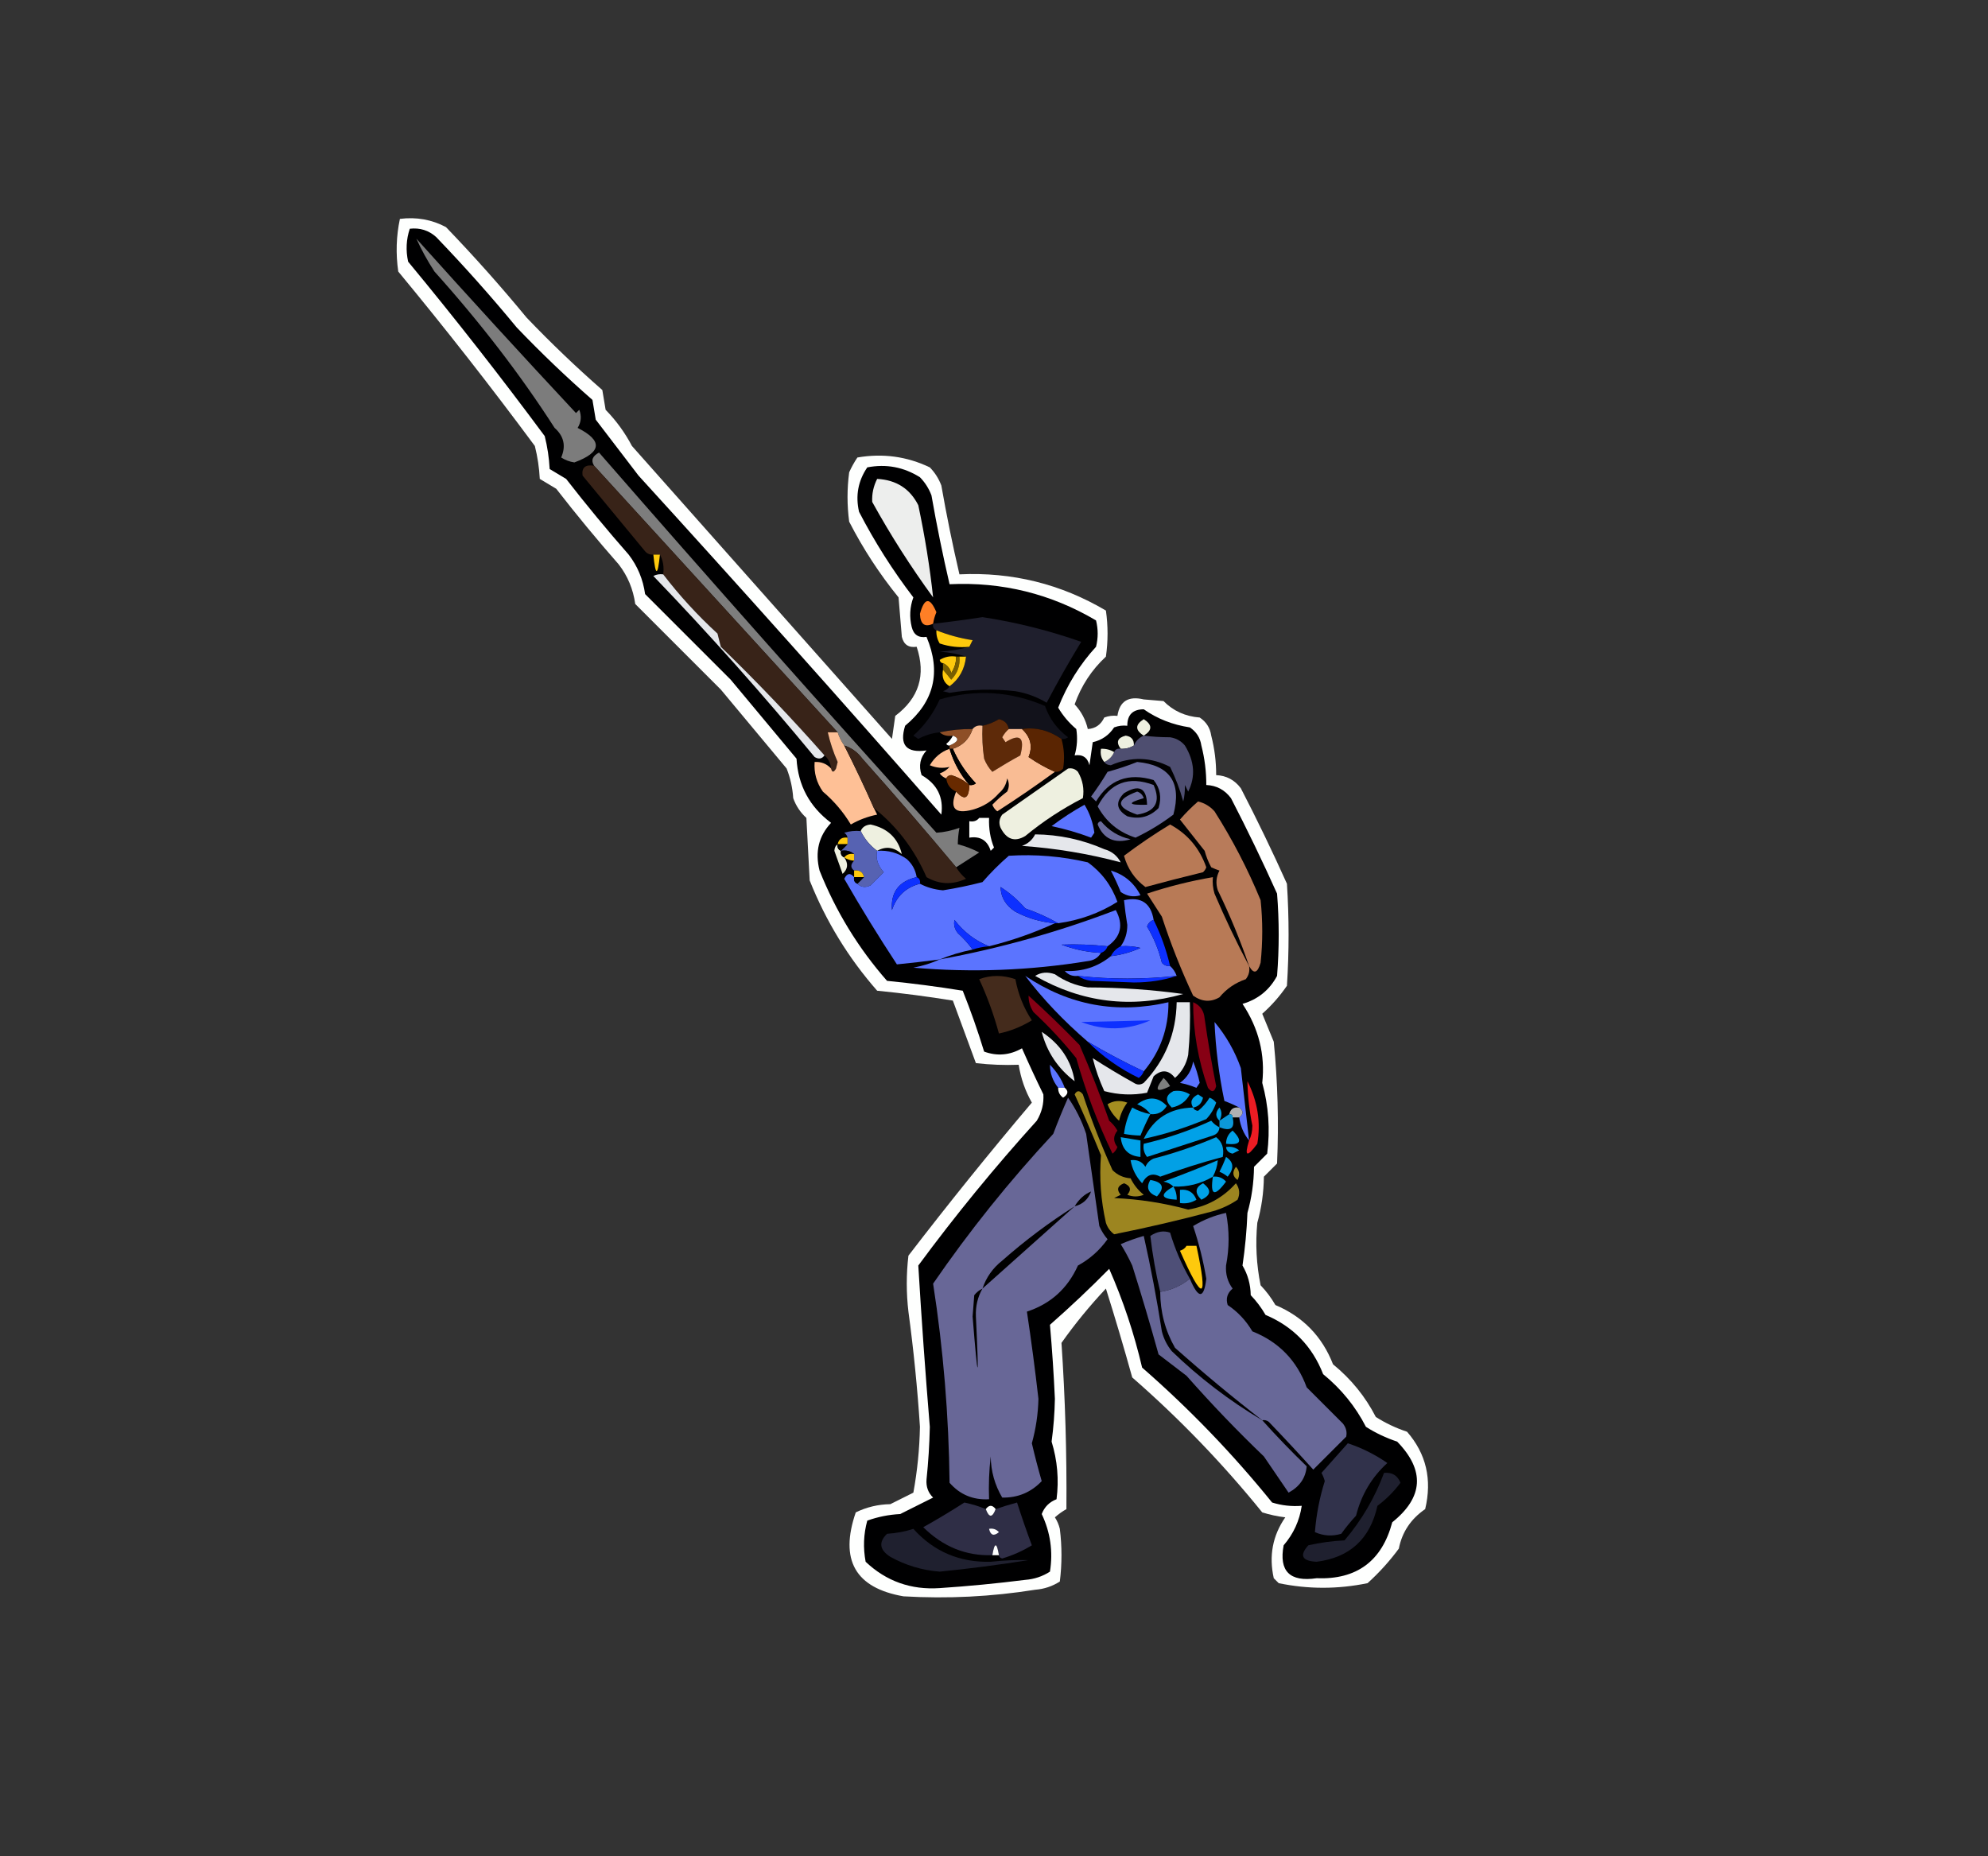 <?xml version="1.0" encoding="UTF-8"?>
<!DOCTYPE svg PUBLIC "-//W3C//DTD SVG 1.1//EN" "http://www.w3.org/Graphics/SVG/1.1/DTD/svg11.dtd">
<svg xmlns="http://www.w3.org/2000/svg" version="1.1" width="604px" height="564px" style="shape-rendering:geometricPrecision; text-rendering:geometricPrecision; image-rendering:optimizeQuality; fill-rule:evenodd; clip-rule:evenodd" xmlns:xlink="http://www.w3.org/1999/xlink">
<rect width="100%" height="100%" fill="#333333" stroke="none"/>
<g><path style="opacity:1" fill="#fefffe" d="M 121.5,66.5 C 126.52,65.873 131.187,66.706 135.5,69C 144.038,77.869 152.204,87.036 160,96.5C 167.364,104.198 175.03,111.531 183,118.5C 183.333,120.5 183.667,122.5 184,124.5C 187.204,127.786 189.871,131.452 192,135.5C 218.333,165.167 244.667,194.833 271,224.5C 271.333,222.167 271.667,219.833 272,217.5C 279.216,212.088 281.383,205.088 278.5,196.5C 276.089,196.863 274.589,195.863 274,193.5C 273.667,189.5 273.333,185.5 273,181.5C 267.213,174.373 262.213,166.707 258,158.5C 257.333,153.5 257.333,148.5 258,143.5C 258.707,141.919 259.54,140.419 260.5,139C 268.2,137.666 275.533,138.666 282.5,142C 284.041,143.579 285.208,145.413 286,147.5C 287.592,156.59 289.425,165.59 291.5,174.5C 307.475,173.742 322.308,177.409 336,185.5C 336.667,190.167 336.667,194.833 336,199.5C 331.675,203.507 328.509,208.34 326.5,214C 328.523,216.175 329.857,218.675 330.5,221.5C 332.824,221.338 334.491,220.172 335.5,218C 336.793,217.51 338.127,217.343 339.5,217.5C 340.161,213.046 342.828,211.379 347.5,212.5C 349.5,212.667 351.5,212.833 353.5,213C 356.457,215.996 360.123,217.662 364.5,218C 366.487,219.319 367.654,221.152 368,223.5C 369.015,227.44 369.515,231.44 369.5,235.5C 372.617,235.642 375.117,236.976 377,239.5C 381.923,249.014 386.59,258.68 391,268.5C 391.667,278.833 391.667,289.167 391,299.5C 388.801,302.693 386.301,305.526 383.5,308C 384.667,310.833 385.833,313.667 387,316.5C 388.211,328.816 388.545,341.149 388,353.5C 386.667,354.833 385.333,356.167 384,357.5C 383.941,362.348 383.274,367.015 382,371.5C 381.392,377.874 381.725,384.207 383,390.5C 384.743,392.321 386.243,394.321 387.5,396.5C 395.864,400.031 401.698,406.031 405,414.5C 410.497,418.986 414.831,424.32 418,430.5C 420.943,432.375 424.11,433.875 427.5,435C 433.314,441.68 435.148,449.513 433,458.5C 428.647,461.494 425.98,465.494 425,470.5C 422.203,474.299 419.036,477.799 415.5,481C 406.447,482.865 397.447,482.865 388.5,481C 388,480.5 387.5,480 387,479.5C 385.485,472.715 386.652,466.548 390.5,461C 388.109,460.713 385.776,460.213 383.5,459.5C 371.497,444.664 358.33,430.998 344,418.5C 341.491,409.466 338.824,400.466 336,391.5C 331.047,396.771 326.547,402.271 322.5,408C 323.633,424.819 324.133,441.653 324,458.5C 322.745,459.211 321.579,460.044 320.5,461C 321.191,462.067 321.691,463.234 322,464.5C 322.667,469.833 322.667,475.167 322,480.5C 319.734,481.956 317.234,482.79 314.5,483C 301.234,485.118 287.9,485.785 274.5,485C 259.855,482.454 255.022,473.954 260,459.5C 263.267,457.899 266.767,457.066 270.5,457C 272.833,455.833 275.167,454.667 277.5,453.5C 278.707,446.89 279.374,440.224 279.5,433.5C 278.737,421.795 277.57,410.128 276,398.5C 275.333,392.833 275.333,387.167 276,381.5C 288.121,365.711 300.621,350.211 313.5,335C 311.47,331.411 310.137,327.578 309.5,323.5C 305.154,323.666 300.821,323.499 296.5,323C 294.166,316.65 291.832,310.316 289.5,304C 281.908,302.765 274.241,301.765 266.5,301C 257.772,291.053 250.938,279.886 246,267.5C 245.667,261.167 245.333,254.833 245,248.5C 243.171,246.844 241.837,244.844 241,242.5C 240.794,239.377 240.127,236.377 239,233.5C 232.333,225.5 225.667,217.5 219,209.5C 210.545,201.045 201.878,192.378 193,183.5C 192.374,179.015 190.708,175.015 188,171.5C 181.428,164.018 175.095,156.351 169,148.5C 167.333,147.5 165.667,146.5 164,145.5C 163.824,142.118 163.324,138.785 162.5,135.5C 149.149,117.471 135.316,99.804 121,82.5C 120.219,77.083 120.385,71.75 121.5,66.5 Z"/></g>
<g><path style="opacity:1" fill="#000001" d="M 124.5,69.5 C 127.564,69.144 130.231,69.977 132.5,72C 141.038,80.869 149.204,90.036 157,99.5C 164.364,107.198 172.03,114.531 180,121.5C 180.333,123.5 180.667,125.5 181,127.5C 185.305,133.145 189.638,138.812 194,144.5C 225.037,178.536 255.704,212.869 286,247.5C 286.734,242.209 284.734,238.209 280,235.5C 279.056,232.653 279.556,230.153 281.5,228C 275.354,228.857 273.187,226.357 275,220.5C 283.834,213.173 286.001,204.173 281.5,193.5C 279.089,193.863 277.589,192.863 277,190.5C 276.259,187.438 276.425,184.438 277.5,181.5C 271.251,173.341 265.751,164.674 261,155.5C 259.875,150.601 260.709,146.101 263.5,142C 269.226,140.896 274.56,141.896 279.5,145C 281.041,146.579 282.208,148.413 283,150.5C 284.592,159.59 286.425,168.59 288.5,177.5C 304.475,176.742 319.308,180.409 333,188.5C 333.667,191.167 333.667,193.833 333,196.5C 328.076,201.862 324.242,208.029 321.5,215C 322.944,217.449 324.778,219.615 327,221.5C 327.43,224.192 327.263,226.859 326.5,229.5C 328.911,229.137 330.411,230.137 331,232.5C 331.333,230.167 331.667,227.833 332,225.5C 334.775,224.864 336.941,223.364 338.5,221C 339.793,220.51 341.127,220.343 342.5,220.5C 342.489,217.178 344.155,215.511 347.5,215.5C 351.592,218.373 356.258,220.206 361.5,221C 363.487,222.319 364.654,224.152 365,226.5C 366.015,230.44 366.515,234.44 366.5,238.5C 369.617,238.642 372.117,239.976 374,242.5C 378.923,252.014 383.59,261.68 388,271.5C 388.667,279.833 388.667,288.167 388,296.5C 385.708,300.788 382.208,303.622 377.5,305C 382.431,312.425 384.431,320.425 383.5,329C 385.429,336.018 385.929,343.185 385,350.5C 383.667,351.833 382.333,353.167 381,354.5C 380.941,359.348 380.274,364.015 379,368.5C 378.786,373.885 378.286,379.219 377.5,384.5C 379.111,387.22 379.944,390.22 380,393.5C 381.743,395.321 383.243,397.321 384.5,399.5C 392.864,403.031 398.698,409.031 402,417.5C 407.497,421.986 411.831,427.32 415,433.5C 417.943,435.375 421.11,436.875 424.5,438C 432.976,446.736 432.476,454.902 423,462.5C 419.858,474.31 412.192,479.977 400,479.5C 391.863,480.697 388.529,477.364 390,469.5C 392.995,466.013 394.828,462.013 395.5,457.5C 392.421,457.74 389.421,457.407 386.5,456.5C 374.497,441.664 361.33,427.998 347,415.5C 344.583,405.153 341.25,395.153 337,385.5C 331.224,391.363 325.224,397.029 319,402.5C 319.655,409.951 320.155,417.451 320.5,425C 320.42,429.359 320.086,433.692 319.5,438C 321.263,443.731 321.763,449.564 321,455.5C 318.82,456.346 317.32,457.846 316.5,460C 319.141,465.582 319.975,471.416 319,477.5C 316.734,478.956 314.234,479.79 311.5,480C 302.857,481.09 294.19,481.923 285.5,482.5C 276.773,483.092 269.273,480.426 263,474.5C 262.204,470.245 262.371,466.079 263.5,462C 266.711,460.847 270.044,460.18 273.5,460C 276.833,458.333 280.167,456.667 283.5,455C 281.993,453.527 281.326,451.693 281.5,449.5C 282.055,444.183 282.388,438.849 282.5,433.5C 281.146,417.155 279.979,400.822 279,384.5C 290.244,369.252 302.244,354.586 315,340.5C 316.513,337.976 317.18,335.309 317,332.5C 314.737,327.876 312.57,323.209 310.5,318.5C 306.784,320.612 302.951,320.945 299,319.5C 297.08,313.207 294.913,307.04 292.5,301C 284.908,299.765 277.241,298.765 269.5,298C 260.772,288.053 253.938,276.886 249,264.5C 247.568,258.852 248.735,254.018 252.5,250C 245.973,245.111 242.473,238.611 242,230.5C 235.333,222.5 228.667,214.5 222,206.5C 213.545,198.045 204.878,189.378 196,180.5C 195.374,176.015 193.708,172.015 191,168.5C 184.428,161.018 178.095,153.351 172,145.5C 170.333,144.5 168.667,143.5 167,142.5C 166.824,139.118 166.324,135.785 165.5,132.5C 152.149,114.471 138.316,96.804 124,79.5C 123.253,76.076 123.42,72.743 124.5,69.5 Z"/></g>
<g><path style="opacity:1" fill="#7c7c7c" d="M 126.5,72.5 C 142.468,90.303 158.634,107.97 175,125.5C 175.333,125.167 175.667,124.833 176,124.5C 176.743,126.441 176.576,128.274 175.5,130C 183.187,133.904 182.854,137.404 174.5,140.5C 173.062,140.281 171.729,139.781 170.5,139C 172.004,135.519 171.337,132.519 168.5,130C 158.189,113.948 146.022,98.115 132,82.5C 129.865,79.233 128.031,75.899 126.5,72.5 Z"/></g>
<g><path style="opacity:1" fill="#7d7d7d" d="M 290.5,263.5 C 281.21,252.372 271.71,241.372 262,230.5C 260.549,228.536 258.716,227.203 256.5,226.5C 255.655,225.329 254.989,223.995 254.5,222.5C 229.862,195.526 205.195,168.526 180.5,141.5C 179.488,139.9 179.988,138.566 182,137.5C 215.795,176.297 249.962,214.797 284.5,253C 286.851,252.86 289.184,252.36 291.5,251.5C 291.185,253.226 291.019,254.893 291,256.5C 293.28,257.086 295.447,257.92 297.5,259C 295.138,260.511 292.805,262.011 290.5,263.5 Z"/></g>
<g><path style="opacity:1" fill="#382318" d="M 180.5,141.5 C 205.195,168.526 229.862,195.526 254.5,222.5C 253.5,222.5 252.5,222.5 251.5,222.5C 252.202,225.578 253.202,228.578 254.5,231.5C 254.333,232.167 254.167,232.833 254,233.5C 253.31,234.738 252.81,234.738 252.5,233.5C 252.34,231.847 251.674,230.514 250.5,229.5C 240.459,218.107 229.959,207.107 219,196.5C 218.667,195.167 218.333,193.833 218,192.5C 211.925,186.93 206.425,180.93 201.5,174.5C 201.795,172.265 201.461,170.265 200.5,168.5C 199.833,168.5 199.167,168.5 198.5,168.5C 197.504,168.586 196.671,168.252 196,167.5C 189.667,159.833 183.333,152.167 177,144.5C 176.667,142.066 177.834,141.066 180.5,141.5 Z"/></g>
<g><path style="opacity:1" fill="#edeeed" d="M 266.5,145.5 C 272.295,145.804 276.462,148.471 279,153.5C 281.012,162.994 282.512,172.328 283.5,181.5C 276.719,172.22 270.553,162.554 265,152.5C 264.865,150.078 265.365,147.745 266.5,145.5 Z"/></g>
<g><path style="opacity:1" fill="#fec90d" d="M 198.5,168.5 C 199.167,168.5 199.833,168.5 200.5,168.5C 199.833,175.167 199.167,175.167 198.5,168.5 Z"/></g>
<g><path style="opacity:1" fill="#e5e7eb" d="M 201.5,174.5 C 206.425,180.93 211.925,186.93 218,192.5C 218.333,193.833 218.667,195.167 219,196.5C 229.959,207.107 240.459,218.107 250.5,229.5C 249.749,230.573 248.749,230.74 247.5,230C 231.797,210.971 215.463,192.638 198.5,175C 199.448,174.517 200.448,174.351 201.5,174.5 Z"/></g>
<g><path style="opacity:1" fill="#fe7f26" d="M 283.5,189.5 C 280.964,190.671 279.631,189.671 279.5,186.5C 280.865,181.514 282.532,181.347 284.5,186C 284.011,187.138 283.678,188.305 283.5,189.5 Z"/></g>
<g><path style="opacity:1" fill="#1f1f2d" d="M 288.5,208.5 C 291.433,206.309 293.1,203.309 293.5,199.5C 291.031,198.683 288.365,198.183 285.5,198C 288.695,197.819 291.695,197.319 294.5,196.5C 294.804,195.85 295.137,195.183 295.5,194.5C 291.668,193.904 288.001,192.904 284.5,191.5C 283.662,191.158 283.328,190.492 283.5,189.5C 288.506,188.944 293.506,188.277 298.5,187.5C 308.733,189.058 318.733,191.558 328.5,195C 324.819,201.02 321.319,207.187 318,213.5C 315.07,211.745 311.903,210.578 308.5,210C 301.802,209.243 295.136,209.409 288.5,210.5C 287.833,210.333 287.167,210.167 286.5,210C 287.416,209.722 288.082,209.222 288.5,208.5 Z"/></g>
<g><path style="opacity:1" fill="#fec90d" d="M 284.5,191.5 C 288.001,192.904 291.668,193.904 295.5,194.5C 295.137,195.183 294.804,195.85 294.5,196.5C 291.428,196.817 288.428,196.484 285.5,195.5C 284.754,194.264 284.421,192.93 284.5,191.5 Z"/></g>
<g><path style="opacity:1" fill="#fec90d" d="M 290.5,199.5 C 290.509,201.308 290.009,202.975 289,204.5C 288.623,203.058 287.79,202.058 286.5,201.5C 285.957,201.44 285.624,201.107 285.5,200.5C 287.045,199.548 288.712,199.215 290.5,199.5 Z"/></g>
<g><path style="opacity:1" fill="#785e00" d="M 290.5,199.5 C 290.833,199.5 291.167,199.5 291.5,199.5C 291.736,202.226 290.903,204.559 289,206.5C 288.148,205.429 287.315,204.429 286.5,203.5C 286.5,202.833 286.5,202.167 286.5,201.5C 287.79,202.058 288.623,203.058 289,204.5C 290.009,202.975 290.509,201.308 290.5,199.5 Z"/></g>
<g><path style="opacity:1" fill="#fec90d" d="M 291.5,199.5 C 292.167,199.5 292.833,199.5 293.5,199.5C 293.1,203.309 291.433,206.309 288.5,208.5C 286.744,207.448 286.077,205.781 286.5,203.5C 287.315,204.429 288.148,205.429 289,206.5C 290.903,204.559 291.736,202.226 291.5,199.5 Z"/></g>
<g><path style="opacity:1" fill="#12121b" d="M 322.5,224.5 C 318.674,221.876 314.674,220.876 310.5,221.5C 309.167,221.5 307.833,221.5 306.5,221.5C 306.213,219.879 305.213,218.879 303.5,218.5C 301.925,219.456 300.258,220.123 298.5,220.5C 297.209,220.263 296.209,220.596 295.5,221.5C 292.119,221.46 288.786,221.793 285.5,222.5C 283.213,222.724 281.047,223.391 279,224.5C 278.5,224.167 278,223.833 277.5,223.5C 280.94,220.393 283.607,216.727 285.5,212.5C 296.429,209.35 307.096,210.016 317.5,214.5C 318.834,218.344 321.168,221.511 324.5,224C 323.906,224.464 323.239,224.631 322.5,224.5 Z"/></g>
<g><path style="opacity:1" fill="#5e2a09" d="M 306.5,221.5 C 305.722,222.156 305.056,222.989 304.5,224C 304.833,224.5 305.167,225 305.5,225.5C 309.923,222.738 311.423,224.071 310,229.5C 307.138,231.07 304.305,232.737 301.5,234.5C 300.416,233.335 299.583,232.002 299,230.5C 298.502,227.183 298.335,223.85 298.5,220.5C 300.258,220.123 301.925,219.456 303.5,218.5C 305.213,218.879 306.213,219.879 306.5,221.5 Z"/></g>
<g><path style="opacity:1" fill="#eef0e0" d="M 347.5,223.5 C 344.839,221.839 344.839,220.172 347.5,218.5C 350.148,220.206 350.148,221.872 347.5,223.5 Z"/></g>
<g><path style="opacity:1" fill="#f9bc94" d="M 298.5,220.5 C 298.335,223.85 298.502,227.183 299,230.5C 299.583,232.002 300.416,233.335 301.5,234.5C 304.305,232.737 307.138,231.07 310,229.5C 311.423,224.071 309.923,222.738 305.5,225.5C 305.167,225 304.833,224.5 304.5,224C 305.056,222.989 305.722,222.156 306.5,221.5C 307.833,221.5 309.167,221.5 310.5,221.5C 313.147,223.933 313.814,226.767 312.5,230C 315.032,231.765 317.699,233.265 320.5,234.5C 314.845,238.637 309.012,242.637 303,246.5C 302.308,245.975 301.808,245.308 301.5,244.5C 302.865,243.059 304.365,241.726 306,240.5C 306.667,239.167 306.667,237.833 306,236.5C 305.727,238.329 304.893,239.829 303.5,241C 301.368,243.455 298.701,245.121 295.5,246C 290.101,247.437 288.435,245.604 290.5,240.5C 293.059,243.333 294.392,242.666 294.5,238.5C 295.239,238.631 295.906,238.464 296.5,238C 293.526,234.872 291.193,231.372 289.5,227.5C 292.478,226.522 294.478,224.522 295.5,221.5C 296.209,220.596 297.209,220.263 298.5,220.5 Z"/></g>
<g><path style="opacity:1" fill="#5a2502" d="M 322.5,224.5 C 323.329,227.469 323.495,230.469 323,233.5C 322.329,234.252 321.496,234.586 320.5,234.5C 317.699,233.265 315.032,231.765 312.5,230C 313.814,226.767 313.147,223.933 310.5,221.5C 314.674,220.876 318.674,221.876 322.5,224.5 Z"/></g>
<g><path style="opacity:1" fill="#8e4f27" d="M 295.5,221.5 C 294.478,224.522 292.478,226.522 289.5,227.5C 289.167,227.5 288.833,227.5 288.5,227.5C 288.5,227.167 288.5,226.833 288.5,226.5C 291.217,225.322 291.55,224.322 289.5,223.5C 287.901,223.768 286.568,223.434 285.5,222.5C 288.786,221.793 292.119,221.46 295.5,221.5 Z"/></g>
<g><path style="opacity:1" fill="#fec096" d="M 254.5,222.5 C 254.989,223.995 255.655,225.329 256.5,226.5C 259.712,232.837 262.712,239.171 265.5,245.5C 265.804,246.15 266.137,246.817 266.5,247.5C 263.625,248.081 260.958,249.081 258.5,250.5C 256.237,246.733 253.404,243.399 250,240.5C 248.092,237.794 247.259,234.794 247.5,231.5C 249.514,231.392 251.18,232.058 252.5,233.5C 252.81,234.738 253.31,234.738 254,233.5C 254.167,232.833 254.333,232.167 254.5,231.5C 253.202,228.578 252.202,225.578 251.5,222.5C 252.5,222.5 253.5,222.5 254.5,222.5 Z"/></g>
<g><path style="opacity:1" fill="#fefffe" d="M 289.5,223.5 C 291.55,224.322 291.217,225.322 288.5,226.5C 288.062,226.565 287.728,226.399 287.5,226C 288.381,225.292 289.047,224.458 289.5,223.5 Z"/></g>
<g><path style="opacity:1" fill="#eef0e0" d="M 344.5,226.5 C 343.292,227.234 341.959,227.567 340.5,227.5C 339,225.491 339.5,224.158 342,223.5C 343.749,223.748 344.582,224.748 344.5,226.5 Z"/></g>
<g><path style="opacity:1" fill="#4e4e70" d="M 347.5,223.5 C 349.964,223.824 352.631,223.991 355.5,224C 357.329,224.273 358.829,225.107 360,226.5C 362.938,231.321 363.271,235.988 361,240.5C 360.667,239.833 360.333,239.167 360,238.5C 360.046,240.313 359.88,241.979 359.5,243.5C 358.474,239.815 357.14,236.315 355.5,233C 349.643,229.973 343.643,229.807 337.5,232.5C 336.584,232.457 335.917,232.124 335.5,231.5C 336.9,230.9 337.9,229.9 338.5,228.5C 338.842,227.662 339.508,227.328 340.5,227.5C 341.959,227.567 343.292,227.234 344.5,226.5C 345.1,225.1 346.1,224.1 347.5,223.5 Z"/></g>
<g><path style="opacity:1" fill="#fec096" d="M 288.5,227.5 C 289.718,231.604 291.718,235.271 294.5,238.5C 292.918,237.124 291.085,236.124 289,235.5C 288.235,235.57 287.735,235.903 287.5,236.5C 286.711,236.217 286.044,235.717 285.5,235C 286.672,234.581 287.672,233.915 288.5,233C 286.473,233.498 284.473,233.331 282.5,232.5C 283.931,230.062 285.931,228.396 288.5,227.5 Z"/></g>
<g><path style="opacity:1" fill="#000000" d="M 288.5,227.5 C 288.833,227.5 289.167,227.5 289.5,227.5C 291.193,231.372 293.526,234.872 296.5,238C 295.906,238.464 295.239,238.631 294.5,238.5C 291.718,235.271 289.718,231.604 288.5,227.5 Z"/></g>
<g><path style="opacity:1" fill="#eef0e0" d="M 338.5,228.5 C 337.9,229.9 336.9,230.9 335.5,231.5C 334.566,230.432 334.232,229.099 334.5,227.5C 335.959,227.433 337.292,227.766 338.5,228.5 Z"/></g>
<g><path style="opacity:1" fill="#392419" d="M 256.5,226.5 C 258.716,227.203 260.549,228.536 262,230.5C 271.71,241.372 281.21,252.372 290.5,263.5C 291.29,264.794 292.29,265.961 293.5,267C 289.341,268.892 285.341,268.726 281.5,266.5C 277.797,258.015 272.463,251.015 265.5,245.5C 262.712,239.171 259.712,232.837 256.5,226.5 Z"/></g>
<g><path style="opacity:1" fill="#6a6b9c" d="M 345.5,231.5 C 355.428,232.439 359.095,237.773 356.5,247.5C 352.917,250.21 349.083,252.543 345,254.5C 339.875,252.86 336.042,249.693 333.5,245C 337.217,237.822 342.884,235.655 350.5,238.5C 352.722,243.619 351.056,246.619 345.5,247.5C 338.945,245.259 338.945,242.926 345.5,240.5C 346.5,240.833 347.167,241.5 347.5,242.5C 342.343,243.987 342.676,244.653 348.5,244.5C 348.394,239.369 346.061,238.203 341.5,241C 338.828,243.679 339.162,246.012 342.5,248C 346.18,249.027 349.347,248.194 352,245.5C 352.987,242.303 352.487,239.47 350.5,237C 342.85,234.696 337.017,236.862 333,243.5C 332.5,243 332,242.5 331.5,242C 333.291,239.586 334.957,237.086 336.5,234.5C 339.662,233.635 342.662,232.635 345.5,231.5 Z"/></g>
<g><path style="opacity:1" fill="#eef0e0" d="M 324.5,233.5 C 325.675,233.281 326.675,233.614 327.5,234.5C 328.96,237.029 329.46,239.696 329,242.5C 322.739,245.712 316.905,249.545 311.5,254C 308.313,255.901 305.813,255.067 304,251.5C 303.405,250.101 303.572,248.768 304.5,247.5C 311.233,242.811 317.9,238.144 324.5,233.5 Z"/></g>
<g><path style="opacity:1" fill="#682a00" d="M 294.5,238.5 C 294.392,242.666 293.059,243.333 290.5,240.5C 288.738,239.738 287.738,238.404 287.5,236.5C 287.735,235.903 288.235,235.57 289,235.5C 291.085,236.124 292.918,237.124 294.5,238.5 Z"/></g>
<g><path style="opacity:1" fill="#5b74ff" d="M 329.5,244.5 C 331.053,247.017 332.053,249.85 332.5,253C 332.167,253.5 331.833,254 331.5,254.5C 327.596,253.024 323.596,251.857 319.5,251C 322.728,248.56 326.061,246.394 329.5,244.5 Z"/></g>
<g><path style="opacity:1" fill="#fefffe" d="M 297.5,248.5 C 298.5,248.5 299.5,248.5 300.5,248.5C 300.378,251.77 300.878,254.77 302,257.5C 301.667,257.833 301.333,258.167 301,258.5C 299.974,255.307 297.808,253.974 294.5,254.5C 294.5,252.833 294.5,251.167 294.5,249.5C 295.791,249.737 296.791,249.404 297.5,248.5 Z"/></g>
<g><path style="opacity:1" fill="#6a6b9c" d="M 333.5,250.5 C 333.56,249.957 333.893,249.624 334.5,249.5C 336.865,252.35 339.865,254.184 343.5,255C 338.648,256.402 335.314,254.902 333.5,250.5 Z"/></g>
<g><path style="opacity:1" fill="#eef0e0" d="M 266.5,258.5 C 264.376,256.941 262.709,254.941 261.5,252.5C 261.97,251.307 262.97,250.64 264.5,250.5C 269.667,251.623 272.834,254.623 274,259.5C 271.643,257.354 269.143,257.021 266.5,258.5 Z"/></g>
<g><path style="opacity:1" fill="#b87a56" d="M 355.5,250.5 C 360.78,253.35 364.447,257.683 366.5,263.5C 366.291,264.086 365.957,264.586 365.5,265C 359.645,266.422 353.812,267.922 348,269.5C 344.749,267.095 342.583,263.928 341.5,260C 346.059,256.563 350.726,253.396 355.5,250.5 Z"/></g>
<g><path style="opacity:1" fill="#5662b2" d="M 261.5,252.5 C 262.709,254.941 264.376,256.941 266.5,258.5C 265.995,260.75 266.662,262.917 268.5,265C 267.167,266.333 265.833,267.667 264.5,269C 262.934,269.765 261.601,269.598 260.5,268.5C 261.167,267.833 261.833,267.167 262.5,266.5C 262.179,264.952 261.179,264.285 259.5,264.5C 258.375,263.652 258.375,262.652 259.5,261.5C 259.5,260.833 259.5,260.167 259.5,259.5C 258.432,258.566 257.099,258.232 255.5,258.5C 256.167,257.833 256.833,257.167 257.5,256.5C 257.5,255.833 257.5,255.167 257.5,254.5C 257.389,253.883 257.056,253.383 256.5,253C 258.134,252.506 259.801,252.34 261.5,252.5 Z"/></g>
<g><path style="opacity:1" fill="#e5e7eb" d="M 314.5,253.5 C 321.79,253.572 328.79,255.072 335.5,258C 337.754,258.624 339.421,259.957 340.5,262C 330.763,259.394 320.763,257.727 310.5,257C 312.324,256.34 313.657,255.173 314.5,253.5 Z"/></g>
<g><path style="opacity:1" fill="#fec90d" d="M 257.5,254.5 C 257.5,255.167 257.5,255.833 257.5,256.5C 256.5,256.5 255.5,256.5 254.5,256.5C 254.821,254.952 255.821,254.285 257.5,254.5 Z"/></g>
<g><path style="opacity:1" fill="#eef0e0" d="M 254.5,256.5 C 254.328,257.492 254.662,258.158 255.5,258.5C 255.328,259.492 255.662,260.158 256.5,260.5C 257.795,262.372 257.628,264.038 256,265.5C 255.163,263.162 254.33,260.828 253.5,258.5C 253.543,257.584 253.876,256.917 254.5,256.5 Z"/></g>
<g><path style="opacity:1" fill="#000000" d="M 254.5,256.5 C 255.5,256.5 256.5,256.5 257.5,256.5C 256.833,257.167 256.167,257.833 255.5,258.5C 254.662,258.158 254.328,257.492 254.5,256.5 Z"/></g>
<g><path style="opacity:1" fill="#000000" d="M 255.5,258.5 C 257.099,258.232 258.432,258.566 259.5,259.5C 258.209,259.263 257.209,259.596 256.5,260.5C 255.662,260.158 255.328,259.492 255.5,258.5 Z"/></g>
<g><path style="opacity:1" fill="#5b74ff" d="M 266.5,258.5 C 269.829,258.264 272.829,259.097 275.5,261C 277.16,262.488 278.16,264.321 278.5,266.5C 273.086,267.737 270.586,271.07 271,276.5C 272.417,272.248 275.25,269.581 279.5,268.5C 281.586,269.609 283.92,270.276 286.5,270.5C 290.54,269.859 294.54,269.025 298.5,268C 300.93,265.182 303.597,262.516 306.5,260C 314.589,259.491 322.589,260.158 330.5,262C 334.683,264.996 337.683,268.996 339.5,274C 334.04,277.433 328.04,279.6 321.5,280.5C 318.394,278.732 315.061,277.232 311.5,276C 309.295,273.46 306.795,271.293 304,269.5C 304.088,272.642 305.588,275.142 308.5,277C 312.259,278.985 316.259,280.152 320.5,280.5C 314.127,283.434 307.46,285.767 300.5,287.5C 296.331,285.846 292.831,283.179 290,279.5C 289.685,280.908 290.018,282.241 291,283.5C 292.707,285.037 294.207,286.704 295.5,288.5C 291.975,289.21 288.642,290.21 285.5,291.5C 281.121,292.08 276.788,292.58 272.5,293C 266.916,284.501 261.583,275.834 256.5,267C 257.352,265.272 258.352,265.105 259.5,266.5C 259.328,267.492 259.662,268.158 260.5,268.5C 261.601,269.598 262.934,269.765 264.5,269C 265.833,267.667 267.167,266.333 268.5,265C 266.662,262.917 265.995,260.75 266.5,258.5 Z"/></g>
<g><path style="opacity:1" fill="#fec90d" d="M 256.5,260.5 C 257.209,259.596 258.209,259.263 259.5,259.5C 259.5,260.167 259.5,260.833 259.5,261.5C 258.391,261.443 257.391,261.11 256.5,260.5 Z"/></g>
<g><path style="opacity:1" fill="#b87b5a" d="M 379.5,293.5 C 376.828,285.655 373.661,277.989 370,270.5C 369.313,268.432 369.48,266.432 370.5,264.5C 369.753,264.264 368.92,263.93 368,263.5C 367.138,261.913 366.471,260.246 366,258.5C 363.486,255.322 360.986,252.156 358.5,249C 360.234,246.999 362.067,245.166 364,243.5C 365.982,243.99 367.649,244.99 369,246.5C 374.462,255.091 379.129,264.091 383,273.5C 383.667,279.833 383.667,286.167 383,292.5C 382.073,295.706 380.907,296.039 379.5,293.5 Z"/></g>
<g><path style="opacity:1" fill="#fec90d" d="M 259.5,264.5 C 261.179,264.285 262.179,264.952 262.5,266.5C 261.5,266.5 260.5,266.5 259.5,266.5C 259.5,265.833 259.5,265.167 259.5,264.5 Z"/></g>
<g><path style="opacity:1" fill="#5b74ff" d="M 337.5,264.5 C 341.532,265.694 344.532,268.194 346.5,272C 344.365,272.635 342.365,272.301 340.5,271C 339.588,268.749 338.588,266.583 337.5,264.5 Z"/></g>
<g><path style="opacity:1" fill="#000000" d="M 259.5,266.5 C 260.5,266.5 261.5,266.5 262.5,266.5C 261.833,267.167 261.167,267.833 260.5,268.5C 259.662,268.158 259.328,267.492 259.5,266.5 Z"/></g>
<g><path style="opacity:1" fill="#0d30ff" d="M 278.5,266.5 C 279.338,266.842 279.672,267.508 279.5,268.5C 275.25,269.581 272.417,272.248 271,276.5C 270.586,271.07 273.086,267.737 278.5,266.5 Z"/></g>
<g><path style="opacity:1" fill="#b87a56" d="M 379.5,293.5 C 379.762,294.978 379.429,296.311 378.5,297.5C 375.274,298.606 372.607,300.439 370.5,303C 367.847,304.552 365.181,304.385 362.5,302.5C 358.853,294.732 355.686,286.732 353,278.5C 351.5,276.167 350,273.833 348.5,271.5C 355.039,269.326 361.706,267.659 368.5,266.5C 368.34,268.199 368.506,269.866 369,271.5C 372.239,279.1 375.739,286.433 379.5,293.5 Z"/></g>
<g><path style="opacity:1" fill="#0d30ff" d="M 321.5,280.5 C 321.167,280.5 320.833,280.5 320.5,280.5C 316.259,280.152 312.259,278.985 308.5,277C 305.588,275.142 304.088,272.642 304,269.5C 306.795,271.293 309.295,273.46 311.5,276C 315.061,277.232 318.394,278.732 321.5,280.5 Z"/></g>
<g><path style="opacity:1" fill="#5b74ff" d="M 350.5,279.5 C 349.522,279.811 348.855,280.478 348.5,281.5C 350.559,284.949 352.059,288.616 353,292.5C 353.671,293.252 354.504,293.586 355.5,293.5C 356.401,294.29 357.068,295.29 357.5,296.5C 347.511,297.579 337.511,297.579 327.5,296.5C 325.897,296.688 324.563,296.188 323.5,295C 328.84,295.267 333.506,293.767 337.5,290.5C 340.625,290.135 343.625,289.302 346.5,288C 344.527,287.505 342.527,287.338 340.5,287.5C 341.851,285.608 342.518,283.442 342.5,281C 342.083,278.502 341.749,276.002 341.5,273.5C 346.673,272.35 349.673,274.35 350.5,279.5 Z"/></g>
<g><path style="opacity:1" fill="#5b74ff" d="M 336.5,287.5 C 331.828,286.997 327.161,286.831 322.5,287C 326.378,288.47 330.378,289.303 334.5,289.5C 333.653,290.966 332.32,291.8 330.5,292C 312.886,294.869 295.219,295.536 277.5,294C 280.379,293.454 283.046,292.621 285.5,291.5C 303.794,288.135 321.627,283.135 339,276.5C 341.408,280.966 340.575,284.633 336.5,287.5 Z"/></g>
<g><path style="opacity:1" fill="#0d30ff" d="M 300.5,287.5 C 298.784,287.629 297.117,287.962 295.5,288.5C 294.207,286.704 292.707,285.037 291,283.5C 290.018,282.241 289.685,280.908 290,279.5C 292.831,283.179 296.331,285.846 300.5,287.5 Z"/></g>
<g><path style="opacity:1" fill="#0d30ff" d="M 350.5,279.5 C 352.687,283.895 354.354,288.562 355.5,293.5C 354.504,293.586 353.671,293.252 353,292.5C 352.059,288.616 350.559,284.949 348.5,281.5C 348.855,280.478 349.522,279.811 350.5,279.5 Z"/></g>
<g><path style="opacity:1" fill="#0d30ff" d="M 336.5,287.5 C 336.167,288.5 335.5,289.167 334.5,289.5C 330.378,289.303 326.378,288.47 322.5,287C 327.161,286.831 331.828,286.997 336.5,287.5 Z"/></g>
<g><path style="opacity:1" fill="#0d30ff" d="M 340.5,287.5 C 342.527,287.338 344.527,287.505 346.5,288C 343.625,289.302 340.625,290.135 337.5,290.5C 338.167,289.167 339.167,288.167 340.5,287.5 Z"/></g>
<g><path style="opacity:1" fill="#e5e7eb" d="M 314.5,296.5 C 316.288,295.378 318.288,295.211 320.5,296C 323.492,298.11 326.825,299.443 330.5,300C 340.327,300.026 349.994,300.692 359.5,302C 343.702,306.464 328.702,304.631 314.5,296.5 Z"/></g>
<g><path style="opacity:1" fill="#442b1c" d="M 297.5,297.5 C 301.019,296.192 304.685,296.192 308.5,297.5C 309.339,302.05 311.006,306.217 313.5,310C 310.281,311.955 306.947,313.288 303.5,314C 301.929,308.236 299.929,302.736 297.5,297.5 Z"/></g>
<g><path style="opacity:1" fill="#5b74ff" d="M 347.5,325.5 C 341.675,322.755 336.008,319.755 330.5,316.5C 323.17,310.186 316.837,303.52 311.5,296.5C 324.861,305.466 339.361,308.133 355,304.5C 355.049,312.443 352.549,319.443 347.5,325.5 Z"/></g>
<g><path style="opacity:1" fill="#0d30ff" d="M 327.5,296.5 C 337.511,297.579 347.511,297.579 357.5,296.5C 353.555,297.825 349.222,298.492 344.5,298.5C 340.167,298.333 335.833,298.167 331.5,298C 329.942,297.79 328.609,297.29 327.5,296.5 Z"/></g>
<g><path style="opacity:1" fill="#870014" d="M 312.5,302.5 C 317.798,307.297 322.965,312.297 328,317.5C 331.277,325.055 334.277,332.722 337,340.5C 338.022,341.354 338.855,342.354 339.5,343.5C 338.167,345.167 338.167,346.833 339.5,348.5C 339.192,349.308 338.692,349.975 338,350.5C 333.479,341.13 329.812,331.463 327,321.5C 323.034,316.533 318.701,311.866 314,307.5C 312.991,305.975 312.491,304.308 312.5,302.5 Z"/></g>
<g><path style="opacity:1" fill="#e5e7eb" d="M 357.5,304.5 C 358.833,304.5 360.167,304.5 361.5,304.5C 361.666,309.844 361.499,315.177 361,320.5C 360.439,323.29 359.106,325.623 357,327.5C 355.062,325.022 352.895,324.855 350.5,327C 349.833,328.667 349.167,330.333 348.5,332C 344.129,332.828 339.795,332.661 335.5,331.5C 333.982,328.164 332.815,324.831 332,321.5C 336.084,324.126 340.25,326.626 344.5,329C 345.5,329.667 346.5,329.667 347.5,329C 353.997,322.167 357.33,314 357.5,304.5 Z"/></g>
<g><path style="opacity:1" fill="#870014" d="M 362.5,304.5 C 364.627,305.398 365.794,307.064 366,309.5C 366.981,316.371 368.148,323.204 369.5,330C 368.99,331.826 368.156,331.993 367,330.5C 364.017,322.085 362.517,313.419 362.5,304.5 Z"/></g>
<g><path style="opacity:1" fill="#0d30ff" d="M 328.5,310.5 C 335.355,310.377 342.355,310.21 349.5,310C 342.538,313.053 335.538,313.22 328.5,310.5 Z"/></g>
<g><path style="opacity:1" fill="#5b74ff" d="M 379.5,346.5 C 377.887,344.539 376.887,342.206 376.5,339.5C 377.833,338.5 377.833,337.5 376.5,336.5C 375.122,335.766 373.622,335.099 372,334.5C 370.338,326.534 369.338,318.534 369,310.5C 372.499,314.672 375.166,319.338 377,324.5C 377.839,331.847 378.672,339.18 379.5,346.5 Z"/></g>
<g><path style="opacity:1" fill="#e5e7eb" d="M 316.5,313.5 C 322.187,317.277 325.52,322.277 326.5,328.5C 321.394,324.603 318.06,319.603 316.5,313.5 Z"/></g>
<g><path style="opacity:1" fill="#0d30ff" d="M 330.5,316.5 C 336.008,319.755 341.675,322.755 347.5,325.5C 347.217,326.289 346.717,326.956 346,327.5C 340.151,324.671 334.984,321.004 330.5,316.5 Z"/></g>
<g><path style="opacity:1" fill="#5b74ff" d="M 362.5,322.5 C 363.343,324.487 364.01,326.654 364.5,329C 364.167,329.5 363.833,330 363.5,330.5C 361.885,329.846 360.218,329.346 358.5,329C 360.734,327.362 362.067,325.195 362.5,322.5 Z"/></g>
<g><path style="opacity:1" fill="#5b74ff" d="M 323.5,330.5 C 322.833,330.5 322.167,330.5 321.5,330.5C 319.826,328.376 318.993,326.042 319,323.5C 321.02,325.551 322.52,327.884 323.5,330.5 Z"/></g>
<g><path style="opacity:1" fill="#7e7f7e" d="M 353.5,327.5 C 354.267,328.172 354.934,329.005 355.5,330C 351.257,332.112 350.591,331.279 353.5,327.5 Z"/></g>
<g><path style="opacity:1" fill="#ec1c23" d="M 379.5,346.5 C 380.158,345.207 380.492,343.707 380.5,342C 379.579,337.505 379.079,333.005 379,328.5C 382.105,334.659 383.105,340.992 382,347.5C 378.831,351.764 377.997,351.431 379.5,346.5 Z"/></g>
<g><path style="opacity:1" fill="#fefffe" d="M 321.5,330.5 C 322.167,330.5 322.833,330.5 323.5,330.5C 324.713,331.497 324.546,332.497 323,333.5C 321.961,332.756 321.461,331.756 321.5,330.5 Z"/></g>
<g><path style="opacity:1" fill="#00a1e8" d="M 356.5,331.5 C 358.288,331.215 359.955,331.548 361.5,332.5C 360.324,334.677 358.49,336.011 356,336.5C 353.919,334.443 354.086,332.777 356.5,331.5 Z"/></g>
<g><path style="opacity:1" fill="#00a1e8" d="M 362.5,336.5 C 361.471,334.847 361.971,333.514 364,332.5C 364.5,332.833 365,333.167 365.5,333.5C 365.121,335.213 364.121,336.213 362.5,336.5 Z"/></g>
<g><path style="opacity:1" fill="#686797" d="M 324.5,333.5 C 326.83,336.827 328.663,340.493 330,344.5C 331.333,353.824 332.666,363.157 334,372.5C 334.635,373.966 335.469,375.3 336.5,376.5C 334.105,379.861 331.105,382.528 327.5,384.5C 324.362,391.474 319.196,396.141 312,398.5C 313.318,407.255 314.485,416.088 315.5,425C 315.396,429.584 314.729,434.084 313.5,438.5C 314.396,442.355 315.396,446.189 316.5,450C 313.237,453.421 309.237,455.088 304.5,455C 302.235,451.17 301.068,447.003 301,442.5C 300.501,446.821 300.334,451.154 300.5,455.5C 295.66,455.777 291.66,454.111 288.5,450.5C 288.274,430.201 286.608,410.034 283.5,390C 294.514,373.978 306.68,358.811 320,344.5C 321.417,340.735 322.917,337.069 324.5,333.5 Z"/></g>
<g><path style="opacity:1" fill="#00a1e8" d="M 349.5,338.5 C 348.517,337.15 347.184,336.15 345.5,335.5C 348.861,333.028 351.861,333.195 354.5,336C 353.347,337.883 351.681,338.716 349.5,338.5 Z"/></g>
<g><path style="opacity:1" fill="#a48d20" d="M 336.5,335.5 C 338.288,334.378 340.288,334.211 342.5,335C 341.283,336.648 340.45,338.481 340,340.5C 338.374,339.045 337.208,337.378 336.5,335.5 Z"/></g>
<g><path style="opacity:1" fill="#00a1e8" d="M 349.5,338.5 C 348.412,340.583 347.412,342.749 346.5,345C 344.893,344.981 343.226,344.815 341.5,344.5C 341.826,341.689 342.659,339.022 344,336.5C 345.725,337.464 347.559,338.131 349.5,338.5 Z"/></g>
<g><path style="opacity:1" fill="#039fe4" d="M 362.5,336.5 C 362.735,337.097 363.235,337.43 364,337.5C 365.394,336.387 366.561,335.053 367.5,333.5C 368.308,333.808 368.975,334.308 369.5,335C 368.87,336.892 367.87,338.559 366.5,340C 360.262,342.637 353.929,344.637 347.5,346C 350.471,339.821 355.471,336.654 362.5,336.5 Z"/></g>
<g><path style="opacity:1" fill="#00a1e8" d="M 370.5,340.5 C 369.218,339.292 369.218,337.958 370.5,336.5C 371.292,337.7 371.292,339.033 370.5,340.5 Z"/></g>
<g><path style="opacity:1" fill="#afb0b4" d="M 376.5,336.5 C 377.833,337.5 377.833,338.5 376.5,339.5C 375.833,339.5 375.167,339.5 374.5,339.5C 374.5,338.833 374.167,338.5 373.5,338.5C 373.821,336.952 374.821,336.285 376.5,336.5 Z"/></g>
<g><path style="opacity:1" fill="#0c98d9" d="M 373.5,338.5 C 374.167,338.5 374.5,338.833 374.5,339.5C 375.261,342.811 373.928,343.811 370.5,342.5C 370.5,341.833 370.5,341.167 370.5,340.5C 371.5,339.833 372.5,339.167 373.5,338.5 Z"/></g>
<g><path style="opacity:1" fill="#00a1e8" d="M 370.5,342.5 C 370.423,343.75 369.756,344.583 368.5,345C 361.828,347.168 355.161,349.334 348.5,351.5C 347.571,350.311 347.238,348.978 347.5,347.5C 354.576,345.864 361.409,343.53 368,340.5C 368.708,341.381 369.542,342.047 370.5,342.5 Z"/></g>
<g><path style="opacity:1" fill="#00a1e8" d="M 374.5,343.5 C 377.684,346.698 377.017,348.031 372.5,347.5C 372.527,345.801 373.194,344.467 374.5,343.5 Z"/></g>
<g><path style="opacity:1" fill="#00a1e8" d="M 340.5,345.5 C 342.5,345.833 344.5,346.167 346.5,346.5C 346.5,348.167 346.5,349.833 346.5,351.5C 342.871,351.205 340.871,349.205 340.5,345.5 Z"/></g>
<g><path style="opacity:1" fill="#02a0e5" d="M 369.5,345.5 C 371.308,346.918 371.975,348.918 371.5,351.5C 365.091,353.201 358.758,355.201 352.5,357.5C 350.18,356.238 348.346,356.905 347,359.5C 345.121,357.473 343.954,355.14 343.5,352.5C 345.451,352.227 346.951,352.893 348,354.5C 348.5,353.333 349.333,352.5 350.5,352C 357.1,350.276 363.433,348.11 369.5,345.5 Z"/></g>
<g><path style="opacity:1" fill="#00a1e8" d="M 372.5,348.5 C 373.978,348.238 375.311,348.571 376.5,349.5C 375.833,349.833 375.167,350.167 374.5,350.5C 373.287,350.253 372.62,349.586 372.5,348.5 Z"/></g>
<g><path style="opacity:1" fill="#00a1e8" d="M 372.5,351.5 C 374.847,353.03 375.014,355.03 373,357.5C 372.25,356.874 371.416,356.374 370.5,356C 371.267,354.53 371.933,353.03 372.5,351.5 Z"/></g>
<g><path style="opacity:1" fill="#9c8520" d="M 326.5,332.5 C 327.189,331.226 328.023,331.226 329,332.5C 331.605,340.313 334.605,347.98 338,355.5C 339.491,357.004 341.324,357.837 343.5,358C 344.453,359.955 345.787,361.622 347.5,363C 345.833,363.667 344.167,363.667 342.5,363C 343.821,361.455 343.488,360.289 341.5,359.5C 339.512,360.289 339.179,361.455 340.5,363C 339.833,363.333 339.167,363.667 338.5,364C 346.137,364.324 353.637,365.491 361,367.5C 366.767,366.533 371.601,363.866 375.5,359.5C 376.631,361.074 376.798,362.741 376,364.5C 373.696,366.068 371.196,367.235 368.5,368C 358.492,370.67 348.492,373.003 338.5,375C 337.299,374.097 336.465,372.931 336,371.5C 334.456,364.673 333.956,357.84 334.5,351C 331.937,344.716 329.27,338.549 326.5,332.5 Z"/></g>
<g><path style="opacity:1" fill="#00a1e8" d="M 368.5,357.5 C 364.811,359.674 360.811,360.674 356.5,360.5C 355.737,359.732 354.737,359.232 353.5,359C 359.071,356.963 364.571,354.796 370,352.5C 369.866,354.189 369.366,355.856 368.5,357.5 Z"/></g>
<g><path style="opacity:1" fill="#a48d20" d="M 375.5,354.5 C 376.598,355.601 376.765,356.934 376,358.5C 374.489,357.436 374.323,356.103 375.5,354.5 Z"/></g>
<g><path style="opacity:1" fill="#00a1e8" d="M 368.5,357.5 C 370.103,357.312 371.437,357.812 372.5,359C 368.972,363.74 367.638,363.24 368.5,357.5 Z"/></g>
<g><path style="opacity:1" fill="#00a1e8" d="M 349.5,358.5 C 353.33,359.141 353.996,360.807 351.5,363.5C 348.807,362.468 348.14,360.802 349.5,358.5 Z"/></g>
<g><path style="opacity:1" fill="#00a1e8" d="M 365.5,359.5 C 368.151,361.461 367.984,363.128 365,364.5C 362.919,362.443 363.086,360.777 365.5,359.5 Z"/></g>
<g><path style="opacity:1" fill="#00a1e8" d="M 356.5,360.5 C 357.234,361.708 357.567,363.041 357.5,364.5C 352.625,364.259 352.292,362.926 356.5,360.5 Z"/></g>
<g><path style="opacity:1" fill="#000000" d="M 326.5,366.5 C 327.835,364.315 329.501,362.815 331.5,362C 330.589,364.415 328.922,365.915 326.5,366.5 Z"/></g>
<g><path style="opacity:1" fill="#00a1e8" d="M 358.5,361.5 C 360.958,361.227 362.625,362.227 363.5,364.5C 361.955,365.452 360.288,365.785 358.5,365.5C 358.5,364.167 358.5,362.833 358.5,361.5 Z"/></g>
<g><path style="opacity:1" fill="#000000" d="M 326.5,366.5 C 317.126,374.843 307.792,383.176 298.5,391.5C 299.619,388.112 301.619,385.279 304.5,383C 311.446,376.874 318.779,371.374 326.5,366.5 Z"/></g>
<g><path style="opacity:1" fill="#4e4f77" d="M 361.5,388.5 C 358.878,390.644 355.878,391.977 352.5,392.5C 351.173,386.917 350.173,381.25 349.5,375.5C 351.523,374.145 353.523,373.812 355.5,374.5C 356.982,379.455 358.982,384.122 361.5,388.5 Z"/></g>
<g><path style="opacity:1" fill="#686898" d="M 383.5,431.5 C 374.531,424.561 365.698,417.228 357,409.5C 354.014,404.279 352.514,398.612 352.5,392.5C 355.878,391.977 358.878,390.644 361.5,388.5C 364.107,394.702 365.774,394.702 366.5,388.5C 365.594,383.065 364.26,377.731 362.5,372.5C 365.609,370.612 368.943,369.279 372.5,368.5C 373.534,373.812 373.534,379.146 372.5,384.5C 372.321,387.131 372.987,389.465 374.5,391.5C 372.876,392.869 372.376,394.536 373,396.5C 376.092,398.577 378.592,401.244 380.5,404.5C 388.532,407.699 394.032,413.365 397,421.5C 400.667,425.167 404.333,428.833 408,432.5C 408.982,433.759 409.315,435.092 409,436.5C 405.667,439.833 402.333,443.167 399,446.5C 394.635,441.655 390.135,436.821 385.5,432C 384.906,431.536 384.239,431.369 383.5,431.5 Z"/></g>
<g><path style="opacity:1" fill="#fec90d" d="M 360.5,378.5 C 361.5,378.5 362.5,378.5 363.5,378.5C 367.141,395.318 365.475,395.818 358.5,380C 359.416,379.722 360.082,379.222 360.5,378.5 Z"/></g>
<g><path style="opacity:1" fill="#000000" d="M 298.5,391.5 C 297.029,394.062 296.362,396.896 296.5,400C 297.499,420.665 297.166,420.665 295.5,400C 295.667,397.833 295.833,395.667 296,393.5C 296.708,392.619 297.542,391.953 298.5,391.5 Z"/></g>
<g><path style="opacity:1" fill="#656595" d="M 383.5,431.5 C 387.852,436.351 392.352,441.018 397,445.5C 396.707,449.003 394.874,451.669 391.5,453.5C 389.003,449.843 386.503,446.176 384,442.5C 375.802,434.637 367.969,426.47 360.5,418C 357.667,415.833 354.833,413.667 352,411.5C 349.491,402.466 346.824,393.466 344,384.5C 342.961,382.254 341.794,380.087 340.5,378C 342.778,377.014 345.111,376.18 347.5,375.5C 349.632,385 351.466,394.667 353,404.5C 353.561,406.725 354.561,408.725 356,410.5C 364.387,418.6 373.554,425.6 383.5,431.5 Z"/></g>
<g><path style="opacity:1" fill="#31324b" d="M 409.5,438.5 C 413.812,439.934 417.812,441.934 421.5,444.5C 416.768,448.81 413.602,454.143 412,460.5C 410.38,462.241 408.88,464.075 407.5,466C 404.773,466.818 402.106,466.652 399.5,465.5C 399.924,460.153 400.924,454.986 402.5,450C 402.265,449.127 401.931,448.293 401.5,447.5C 404.189,444.48 406.856,441.48 409.5,438.5 Z"/></g>
<g><path style="opacity:1" fill="#1f202f" d="M 420.5,447.5 C 422.912,447.244 424.579,448.244 425.5,450.5C 423.5,453.167 421.167,455.5 418.5,457.5C 416.28,467.556 410.114,473.223 400,474.5C 395.552,474.27 394.719,472.603 397.5,469.5C 401.122,468.675 404.789,468.175 408.5,468C 413.709,461.87 417.709,455.037 420.5,447.5 Z"/></g>
<g><path style="opacity:1" fill="#2f2e46" d="M 299.5,458.5 C 300.5,461.167 301.5,461.167 302.5,458.5C 304.556,457.784 306.723,457.117 309,456.5C 310.398,460.86 311.898,465.193 313.5,469.5C 310.701,471.214 307.701,472.547 304.5,473.5C 303.893,473.376 303.56,473.043 303.5,472.5C 302.833,468.5 302.167,468.5 301.5,472.5C 293.503,472.765 286.503,469.932 280.5,464C 284.766,461.619 288.932,459.119 293,456.5C 295.346,456.99 297.513,457.657 299.5,458.5 Z"/></g>
<g><path style="opacity:1" fill="#fefffe" d="M 302.5,458.5 C 301.5,461.167 300.5,461.167 299.5,458.5C 300.5,457.167 301.5,457.167 302.5,458.5 Z"/></g>
<g><path style="opacity:1" fill="#1f202f" d="M 277.5,464.5 C 283.728,471.415 291.562,474.749 301,474.5C 304.856,474.074 308.689,473.907 312.5,474C 303.544,475.429 294.544,476.596 285.5,477.5C 280.172,477.085 275.172,475.585 270.5,473C 267.21,470.892 266.877,468.559 269.5,466C 272.365,465.817 275.031,465.317 277.5,464.5 Z"/></g>
<g><path style="opacity:1" fill="#fefffe" d="M 300.5,464.5 C 301.675,464.281 302.675,464.614 303.5,465.5C 301.948,466.798 300.948,466.465 300.5,464.5 Z"/></g>
<g><path style="opacity:1" fill="#fefffe" d="M 303.5,472.5 C 302.833,472.5 302.167,472.5 301.5,472.5C 302.167,468.5 302.833,468.5 303.5,472.5 Z"/></g>
</svg>
